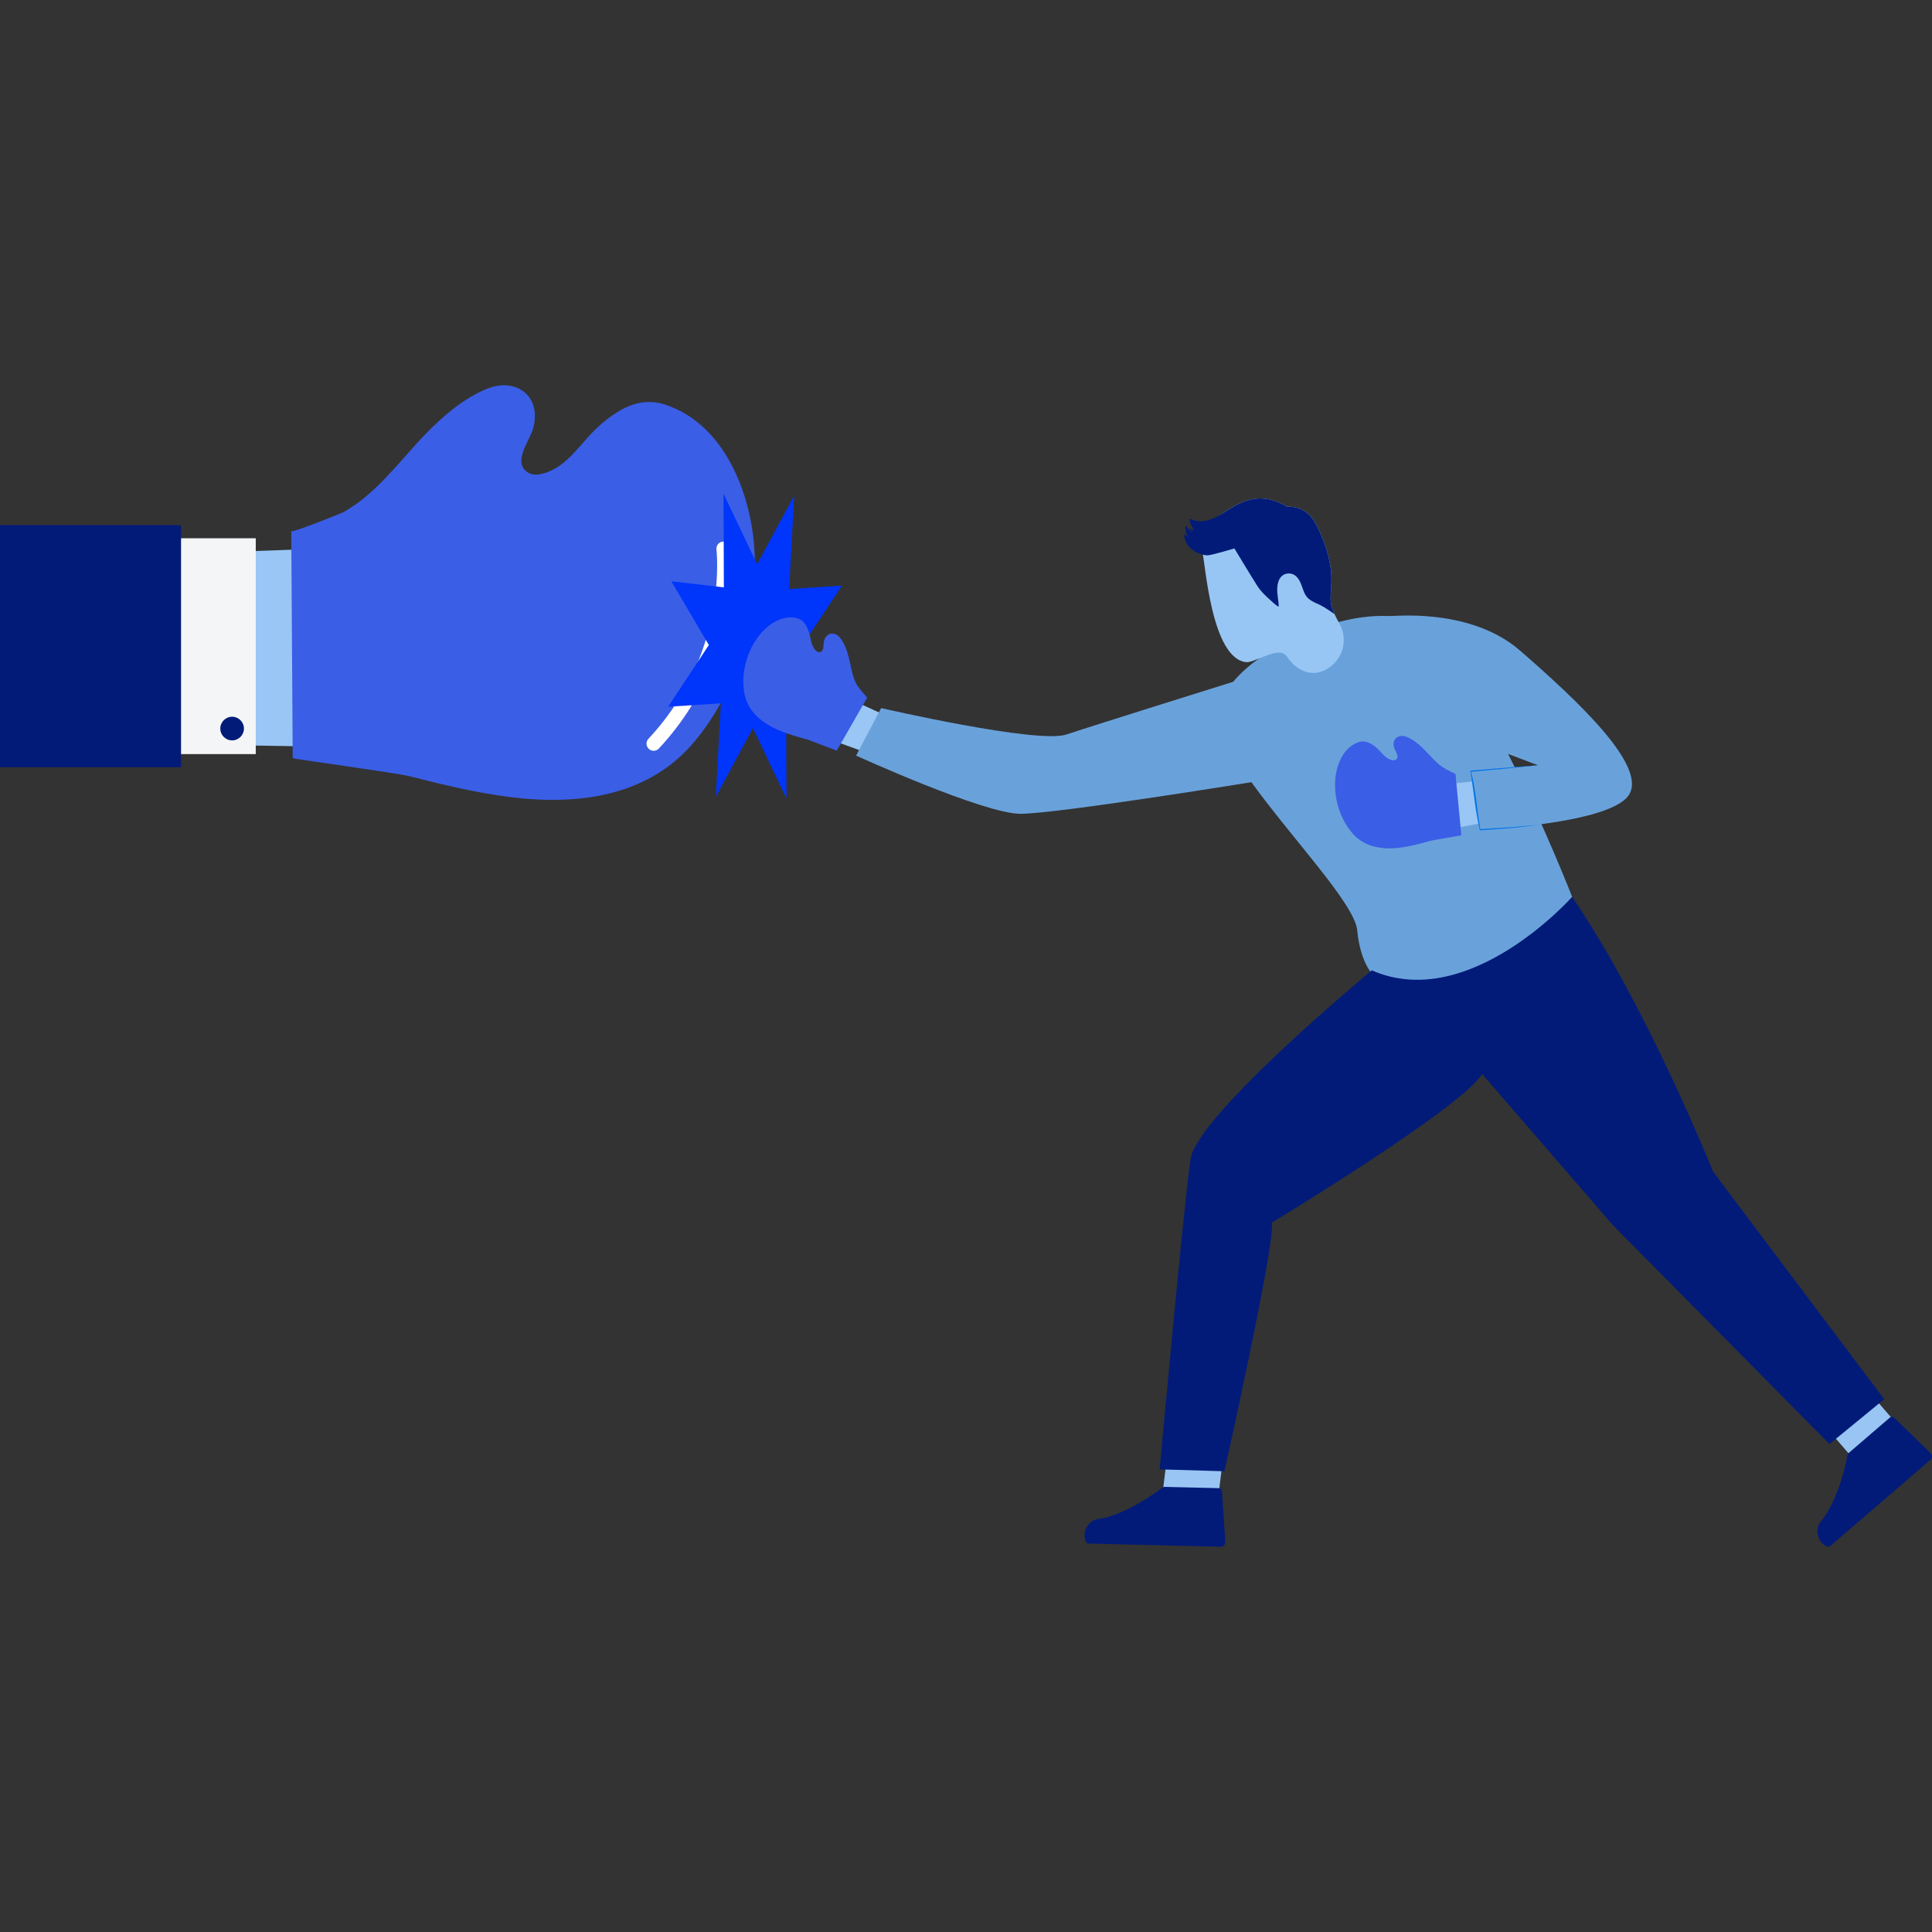 <svg xmlns="http://www.w3.org/2000/svg" enable-background="new 0 0 2950 2950" viewBox="0 0 2950 2950" id="Employeeschallengethemanager"><rect x="0" y="0" width="2950" height="2950" fill="#333333" stroke="none"/><polygon fill="#99c6f4" points="681.07 830.71 167.54 849.48 187.06 1135.21 649.85 1142.62" class="colorf4c999 svgShape"></polygon><path fill="#3a5ee6" d="M444.72,810.91c0.03,3.53,76.97-27.28,81.12-29.67c50.49-29.14,83.92-77.02,123.73-118.27
					c26.4-27.37,59.21-55.58,94.9-69.66c44.62-17.6,84.29,12.9,68.91,62.92c-5.36,17.44-32.25,51.61-5.94,66.01
					c6.7,3.66,14.95,2.73,22.3,0.7c37.72-10.47,56.81-47.45,84.38-71.94c28.47-25.3,61.49-46.05,100.78-33.41
					c86.59,27.85,127.79,125.34,136,209.07c10.45,106.71-21.61,224.39-91.96,307.38c-70.11,82.72-177.86,95.9-279.7,83.09
					c-51.93-6.52-102.91-18.89-153.56-31.82c-19.85-5.06-178.71-26.71-178.72-27.59C446.96,1157.7,444.72,810.99,444.72,810.91z" class="colore63a48 svgShape"></path><path fill="#ffffff" d="M998.63 1146.38c-2.85.14-5.75-.82-7.99-2.93-4.38-4.13-4.65-11.02-.51-15.41 17.52-18.78 33.13-39.09 46.43-60.48 3.16-5.1 9.85-6.72 15-3.48 5.1 3.16 6.68 9.9 3.48 15-14.01 22.53-30.5 43.99-48.99 63.85C1004.06 1145.08 1001.35 1146.24 998.63 1146.38zM1065.47 1049.83c-1.79.09-3.64-.24-5.34-1.1-5.42-2.63-7.62-9.17-4.99-14.59 49.84-101.5 38.9-193.98 38.81-194.92-.77-6.02 3.48-11.43 9.45-12.24 5.49-.27 11.43 3.52 12.16 9.46.55 4.07 11.98 99.68-40.83 207.3C1072.89 1047.41 1069.3 1049.64 1065.47 1049.83z" class="colorffffff svgShape"></path><rect width="276.45" height="329.57" x="114.07" y="821.88" fill="#f4f5f6" class="colorf4f6f6 svgShape"></rect><rect width="276.45" height="369.56" y="801.89" fill="#021b79" class="color353434 svgShape"></rect><path fill="#021b79" d="M372.47,1112.45c0,9.97-8.08,18.05-18.05,18.05s-18.05-8.08-18.05-18.05c0-9.97,8.08-18.05,18.05-18.05
			S372.47,1102.47,372.47,1112.45z" class="color353434 svgShape"></path><polygon fill="#0035fc" points="1200.87 1219.35 1149.64 1111.85 1092.99 1216.6 1100.74 1073.91 1020.17 1079.15 1082.36 984.87 1025.06 887.53 1105.26 896.88 1104.8 753.98 1156.03 861.49 1212.68 756.74 1204.93 899.42 1285.51 894.18 1223.31 988.47 1280.61 1085.8 1200.41 1076.46" class="colorfcd600 svgShape"></polygon><g fill="#000000" class="color000000 svgShape"><polygon fill="#99c6f4" points="1255.96 1048.35 1360.95 1096.45 1327.84 1151.07 1214.65 1110.04" class="colorf4c999 svgShape"></polygon><path fill="#3a5ee6" d="M1324.27,1064.87c-0.48,0.83-14.5-16.66-15.15-17.77c-8.01-13.58-9.52-29.29-13.4-44.3
					c-2.58-9.95-6.55-20.96-13.08-29.02c-8.16-10.08-21.56-8.17-24.59,5.65c-1.06,4.82,0.73,16.44-7.38,16.33
					c-2.06-0.03-3.88-1.34-5.34-2.8c-7.49-7.48-7.06-18.73-10.3-28.16c-3.34-9.74-8.35-19.02-19.29-21.27
					c-24.09-4.96-46.75,12.52-59.82,31.14c-16.65,23.74-24.75,55.71-19.22,84.6c5.51,28.8,29.12,46.23,54.8,56.76
					c13.09,5.37,26.74,9.24,40.39,12.93c5.34,1.45,45.63,17.47,45.75,17.27C1277.63,1146.22,1324.26,1064.89,1324.27,1064.87z" class="colore63a48 svgShape"></path><rect width="97.24" height="85.09" x="1771.79" y="2217.26" fill="#98c5f3" transform="rotate(-82.958 1820.418 2259.722)" class="colorf3c898 svgShape"></rect><path fill="#021b79" d="M1864.31,2361.72l-202.08-4.79c-3.04-0.07-4.74-2.77-5.63-6.63c-3.35-14.61,6.62-28.99,20.08-30.77
				c24.8-3.29,62.36-20.97,98.45-48.23c0.86-0.65,1.87-0.99,2.91-0.97l83.01,1.97c2.6,0.06,4.72,2.31,4.91,5.21l4.96,76.51
				C1871.17,2358.24,1868.11,2361.81,1864.31,2361.72z" class="color353434 svgShape"></path><rect width="97.24" height="85.09" x="2798.43" y="2140" fill="#98c5f3" transform="rotate(-130.698 2846.89 2182.408)" class="colorf3c898 svgShape"></rect><path fill="#021b79" d="M2947.91,2228.8l-153.25,131.81c-2.31,1.98-5.38,1.12-8.62-1.15c-12.27-8.61-14.5-25.96-5.71-36.3
				c16.21-19.05,32.26-57.35,40.79-101.76c0.2-1.05,0.73-1.99,1.51-2.67l62.95-54.14c1.97-1.7,5.06-1.45,7.14,0.57l54.93,53.49
				C2950.67,2221.63,2950.79,2226.33,2947.91,2228.8z" class="color353434 svgShape"></path><path fill="#69a2db" d="M2400.53,1369.44c0,0-156.53-402.97-256.67-425.61c-100.14-22.64-292.69,71.97-282.6,154.6
			c10.1,82.63,205.59,264.48,211.07,321.95c4.57,47.91,22.3,65.74,22.3,65.74S2280.19,1646.77,2400.53,1369.44z" class="color69a8db svgShape"></path><path fill="#69a2db" d="M1883.67,1040.81c0,0-211.29,66.03-255.42,80.74c-44.13,14.72-282.83-40.37-282.83-40.37l-38.24,72.57
			c0,0,194.7,88.78,250.86,88.85c56.17,0.07,364.78-50.22,364.78-50.22" class="color69a8db svgShape"></path><path fill="#98c6f4" d="M1903.09,1011.07c10.78,1.02,42.01-19.53,56.02-13.49c2.51,1.08,5.08,3.68,7.59,7.22
					c16.37,23.03,42.73,30.57,64.85,13c0.39-0.31,0.78-0.62,1.16-0.93c19.57-15.52,24.71-42.86,12.49-64.64
					c-2.82-5.02-5.44-10.02-7.53-14.6c-9.73-21.27-4.71-25.65-4.68-52.94c0.02-27.29-10.33-60.89-25.52-87.53
					c-15.19-26.63-41.87-23.49-41.87-23.49c-41.51-23.87-67.46-10.18-99.41,10.59c-31.95,20.77-30.36,58.41-30.36,58.41
					C1840.38,857.29,1849.19,1005.95,1903.09,1011.07z" class="colorf4c998 svgShape"></path><path fill="#021b79" d="M1844.49 847.9c7.49-.61 40.34-10.47 40.34-10.47s25.35 42.14 35.13 57.42c4.87 7.61 11.52 14.09 18.23 20.07 4.28 3.83 9.18 8.97 14.31 11.56-.01-9.78-2.91-19.29-2.22-29.15.54-7.6 2.87-16.19 10.14-19.94 4.38-2.26 9.79-2.37 14.25-.3 5.39 2.51 9 7.78 11.35 13.23 2.74 6.37 4.27 13.77 8.33 19.64 4.63 6.66 12.67 9.99 19.85 13.13 8.31 3.67 23.46 14.56 23.46 14.56-9.73-21.27-4.71-25.65-4.68-52.94.02-27.29-10.33-60.89-25.52-87.53-15.19-26.63-41.87-23.49-41.87-23.49-41.51-23.87-67.46-10.18-99.41 10.59-31.95 20.77-50.17 7.19-50.17 7.19.45 9.71 8.17 19 8.17 19l-8.26-4.03c1.66 3.55 5.98 7.21 6.25 7.43-3.64-1.12-12.17-11.99-12.17-11.99-.83 11.84 3.72 18.12 4 18.51l-6.04-4.96C1808.89 840.84 1836.19 848.43 1844.49 847.9zM2877.08 2136.43l-261.47-347.54c0 0-100.74-251.85-215.08-419.44 0 0-157.47 177.47-305.9 112.17 0 0-266.79 220.83-276.82 288.3-10.03 67.47-47.1 473.68-47.1 473.68l98.9 2.89c0 0 77.58-347.07 72.57-379.72 0 0 288.83-174.58 320.92-226.82l200.35 231.59 330.03 333.43L2877.08 2136.43z" class="color353434 svgShape"></path><g fill="#000000" class="color000000 svgShape"><polygon fill="#99c6f4" points="2162.51 1202.55 2277.3 1189.93 2276.94 1253.79 2158.73 1276.7" class="colorf4c999 svgShape"></polygon><path fill="#3a5ee6" d="M2222.35,1181.35c0.02,0.95-13.73-6.54-14.87-7.16c-13.85-7.54-23.21-20.26-34.25-31.13
					c-7.32-7.22-16.38-14.62-26.13-18.18c-12.18-4.46-22.7,4.06-18.2,17.47c1.57,4.68,9.07,13.73,2.05,17.8
					c-1.78,1.04-4.02,0.84-6.02,0.34c-10.27-2.58-15.68-12.44-23.3-18.88c-7.87-6.64-16.93-12.03-27.47-8.35
					c-23.22,8.12-33.69,34.75-35.34,57.44c-2.1,28.92,7.36,60.51,26.94,82.47c19.51,21.88,48.73,24.72,76.17,20.57
					c14-2.12,27.69-5.81,41.3-9.64c5.33-1.5,48.13-8.44,48.12-8.67C2231.36,1275.42,2222.35,1181.37,2222.35,1181.35z" class="colore63a48 svgShape"></path></g><path fill="#69a2db" d="M2094.63,943.84c0,0,140.91-24.9,226.67,49.81c85.75,74.71,195.58,176.58,165.49,220.73
			c-30.09,44.14-227.17,52.64-227.17,52.64l-13.54-89.42l102.3-9.06l-200.09-75.9L2094.63,943.84z" class="color69a8db svgShape"></path><path fill="#0575e6" d="M2348.37,1168.53c-34.04,3.72-68.13,6.79-102.22,10c6.84,23.18,9.3,60.4,14.36,88.34
			c0,0-0.95-0.77-0.95-0.77l47.13-3.07c15.68-1.36,31.44-2.08,46.99-4.64c-31.05,5.55-62.6,7.16-94.01,9.52
			c-6.92-28.1-9.63-61.33-14.68-91.19C2279.44,1173.88,2313.88,1170.87,2348.37,1168.53L2348.37,1168.53z" class="color4e9fd7 svgShape"></path></g></svg>